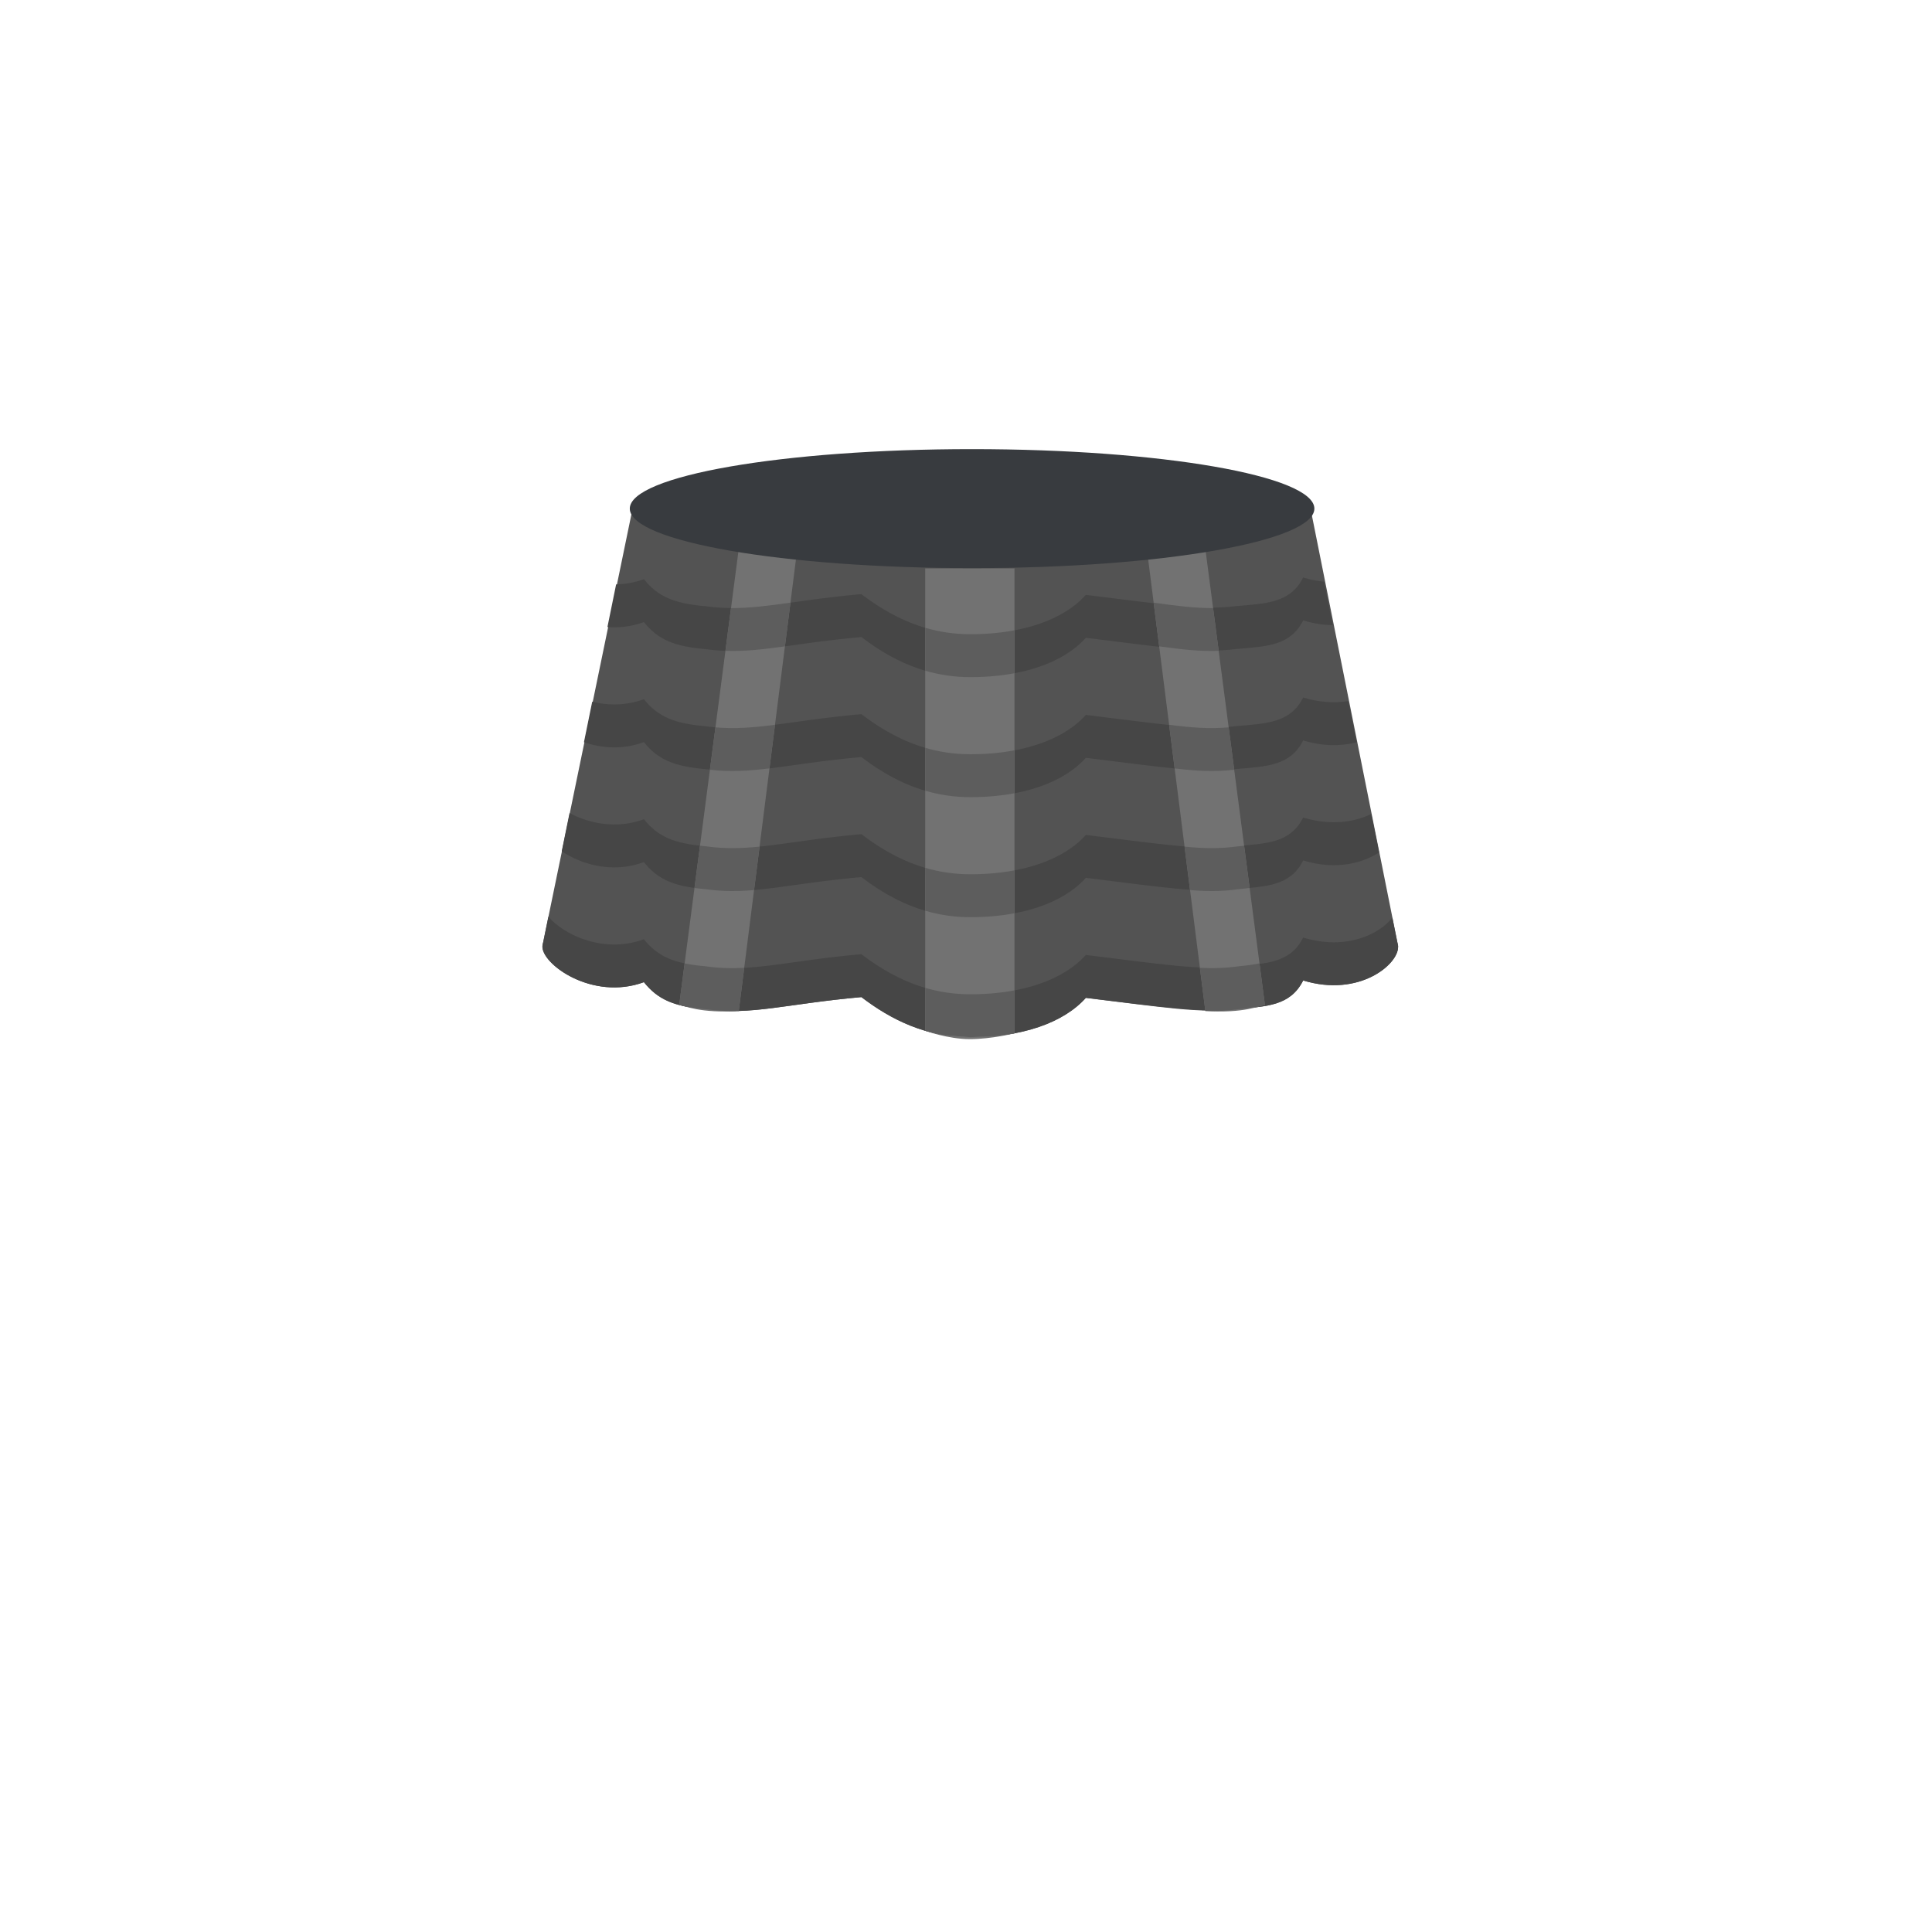<?xml version="1.0" encoding="utf-8"?>
<!-- Generator: Adobe Illustrator 14.0.0, SVG Export Plug-In . SVG Version: 6.00 Build 43363)  -->
<!DOCTYPE svg PUBLIC "-//W3C//DTD SVG 1.1//EN" "http://www.w3.org/Graphics/SVG/1.1/DTD/svg11.dtd">
<svg version="1.1" id="content" xmlns="http://www.w3.org/2000/svg" xmlns:xlink="http://www.w3.org/1999/xlink" x="0px" y="0px"
	 width="500px" height="500px" viewBox="0 0 500 500" enable-background="new 0 0 500 500" xml:space="preserve">
<g id="bounds" display="none">
	<rect x="1.573" y="2.824" display="inline" fill="none" stroke="#2B2B2B" stroke-miterlimit="10" width="500" height="500"/>
</g>
<g id="chooser">
	<path fill="#535353" d="M361.822,245.039c0.038-0.154-0.005-0.283-0.005-0.283c-0.023-0.271-0.085-0.539-0.166-0.804
		l-22.539-112.578H163.763l-23.21,112.576c-0.085,0.279-0.151,0.562-0.173,0.851c-0.362,4.652,12.888,14.298,26.262,9.386
		c3.616,4.504,7.763,6.287,15.935,6.994c11.862,1.672,20.881-1.393,40.347-3.131c7.733,5.895,16.771,10.381,28.196,10.381
		c13.315,0,24.061-3.673,29.895-10.182c19.892,2.422,29.896,4.083,38.723,2.921c8.058-0.703,14.19-0.797,17.523-7.422
		C351.703,258.15,361.896,249.636,361.822,245.039z"/>
	<path fill="#464646" d="M361.817,244.756c-0.023-0.271-0.085-0.539-0.166-0.804l-1.314-6.463
		c-3.316,4.252-11.928,8.55-23.076,5.151c-3.333,6.625-9.469,6.719-17.523,7.422c-8.827,1.163-18.831-0.499-38.723-2.921
		c-5.834,6.509-16.578,10.179-29.895,10.179c-11.427,0-20.463-4.485-28.196-10.378c-19.466,1.738-28.484,4.801-40.347,3.129
		c-8.172-0.707-12.318-2.49-15.935-6.994c-10.477,3.849-20.876-1.237-24.716-5.857l-1.372,6.73c-0.085,0.279-0.151,0.562-0.173,0.85
		c-0.362,4.653,12.888,14.299,26.262,9.387c3.616,4.504,7.763,6.287,15.935,6.994c11.862,1.672,20.881-1.393,40.347-3.131
		c7.733,5.895,16.771,10.381,28.196,10.381c13.314,0,24.06-3.673,29.896-10.182c19.891,2.422,31.189,3.932,38.722,2.921
		c8.058-0.703,14.19-0.797,17.523-7.422c14.443,4.402,24.639-4.111,24.563-8.709v-0.277L361.817,244.756z"/>
	<path fill="#464646" d="M166.642,223.123c3.616,4.504,7.763,6.287,15.935,6.994c11.862,1.672,20.881-1.391,40.347-3.129
		c7.733,5.893,16.771,10.379,28.196,10.379c13.315,0,24.061-3.671,29.895-10.18c19.892,2.422,29.896,4.083,38.723,2.921
		c8.058-0.703,14.19-0.797,17.523-7.422c8.363,2.55,15.297,0.766,19.644-2.079l-2.025-9.958c-4.339,2.117-10.452,3.112-17.615,0.928
		c-3.333,6.625-9.469,6.719-17.523,7.422c-8.827,1.162-18.831-0.499-38.721-2.921c-5.836,6.509-16.578,10.181-29.896,10.181
		c-11.427,0-20.462-4.486-28.196-10.38c-19.466,1.738-28.484,4.802-40.347,3.13c-8.171-0.707-12.318-2.49-15.935-6.994
		c-7.136,2.622-14.235,1.097-19.252-1.602l-2.015,9.885C150.379,223.698,158.484,226.119,166.642,223.123z"/>
	<path fill="#464646" d="M166.642,192.061c3.616,4.504,7.763,6.287,15.935,6.994c11.862,1.672,20.881-1.392,40.347-3.129
		c7.733,5.893,16.771,10.379,28.196,10.379c13.315,0,24.061-3.671,29.895-10.181c19.892,2.422,29.896,4.083,38.723,2.921
		c8.058-0.702,14.19-0.797,17.523-7.422c5.281,1.61,9.988,1.489,13.84,0.469l-2.167-10.65c-3.4,0.547-7.345,0.394-11.673-0.926
		c-3.333,6.625-9.469,6.719-17.523,7.422c-8.827,1.162-18.831-0.499-38.723-2.921c-5.834,6.509-16.578,10.18-29.895,10.18
		c-11.427,0-20.463-4.486-28.196-10.379c-19.466,1.738-28.484,4.801-40.347,3.129c-8.172-0.707-12.318-2.49-15.935-6.994
		c-4.667,1.714-9.315,1.653-13.38,0.653l-2.136,10.48C155.649,193.635,161.134,194.084,166.642,192.061z"/>
	<path fill="#464646" d="M157.201,162.283c3.015,0.231,6.224-0.102,9.44-1.284c3.616,4.504,7.763,6.287,15.935,6.994
		c11.862,1.672,20.881-1.391,40.347-3.129c7.733,5.894,16.771,10.379,28.196,10.379c13.315,0,24.061-3.671,29.895-10.18
		c19.892,2.422,29.896,4.083,38.723,2.921c8.058-0.703,14.19-0.797,17.523-7.422c2.725,0.83,5.294,1.2,7.674,1.225l-2.285-11.24
		c-1.718-0.173-3.517-0.522-5.389-1.094c-3.333,6.625-9.469,6.719-17.523,7.422c-8.827,1.162-18.831-0.499-38.723-2.921
		c-5.834,6.509-16.578,10.181-29.895,10.181c-11.427,0-20.463-4.486-28.196-10.38c-19.466,1.738-28.484,4.802-40.347,3.13
		c-8.172-0.707-12.318-2.49-15.935-6.994c-2.428,0.892-4.851,1.299-7.189,1.348L157.201,162.283z"/>
	<path fill="#727272" d="M191.188,261.639c-10.146,0.652-13.955-1.372-15.412-1.544l16.772-128.464l15.072,0.252L191.188,261.639z"
		/>
	<path fill="#5D5D5D" d="M192.603,250.472c-3.321,0.17-6.552,0.088-10.026-0.401c-2.028-0.175-3.807-0.418-5.393-0.751
		l-1.406,10.772c0.01,0.003,0.02,0.006,0.03,0.008c0.27,0.036,0.615,0.13,1.065,0.258c1.665,0.369,3.541,0.635,5.705,0.822
		c2.976,0.419,5.773,0.54,8.602,0.46c0.003-0.001,0.006-0.001,0.009-0.001L192.603,250.472z"/>
	<path fill="#5D5D5D" d="M182.576,230.117c4.355,0.614,8.329,0.588,12.576,0.226l1.423-11.24c-4.793,0.482-9.158,0.588-13.995-0.094
		c-0.488-0.042-0.961-0.089-1.421-0.139l-1.428,10.934C180.623,229.926,181.569,230.03,182.576,230.117z"/>
	<path fill="#5D5D5D" d="M199.139,198.862l1.429-11.287c-5.544,0.714-10.295,1.111-15.41,0.664l-1.432,10.964
		C188.949,199.815,193.694,199.521,199.139,198.862z"/>
	<path fill="#727272" d="M239.448,147.109h23.099v120.314c0,0-5.911,1.503-11.55,1.503s-11.549-2.159-11.549-2.159V147.109z"/>
	<path fill="#5D5D5D" d="M239.448,255.654v11.109c3.605,1.058,7.477,1.667,11.673,1.667c4.072,0,7.901-0.348,11.426-1.011V256.31
		c-3.524,0.662-7.354,1.01-11.427,1.01C246.924,257.32,243.052,256.711,239.448,255.654z"/>
	<path fill="#5D5D5D" d="M239.448,204.639c3.605,1.057,7.476,1.667,11.672,1.667c4.073,0,7.901-0.347,11.427-1.01v-11.108
		c-3.524,0.663-7.354,1.01-11.427,1.01c-4.196,0-8.067-0.609-11.672-1.667V204.639z"/>
	<path fill="#5D5D5D" d="M239.448,173.576c3.605,1.057,7.476,1.667,11.672,1.667c4.073,0,7.901-0.347,11.427-1.01v-11.109
		c-3.524,0.664-7.354,1.011-11.427,1.011c-4.196,0-8.067-0.609-11.672-1.667V173.576z"/>
	<path fill="#7A7A7A" d="M311.077,261.41l0.009,0.062c5.395,0.161,7.503-0.165,8.617-0.298
		C317.276,261.496,314.448,261.556,311.077,261.41z"/>
	<path fill="#7A7A7A" d="M244.57,267.913l6.551,0.518C248.843,268.43,246.665,268.244,244.57,267.913L244.57,267.913z"/>
	<path fill="#7A7A7A" d="M257.424,268.129L257.424,268.129c-2.028,0.193-4.128,0.302-6.304,0.302L257.424,268.129z"/>
	<path fill="#5D5D5D" d="M239.448,235.7c3.605,1.057,7.476,1.667,11.672,1.667c4.073,0,7.901-0.347,11.427-1.01v-11.108
		c-3.523,0.663-7.351,1.01-11.423,1.01c-4.197,0-8.07-0.61-11.676-1.668V235.7z"/>
	<path fill="#5D5D5D" d="M187.743,168.443c4.927,0.172,9.695-0.383,15.396-1.165l1.432-11.307
		c-5.772,0.803-10.551,1.426-15.381,1.394L187.743,168.443z"/>
	<path fill="#727272" d="M295.516,131.884l15.072-0.252l16.772,128.464c-1.457,0.172-5.266,2.196-15.412,1.544L295.516,131.884z"/>
	<path fill="#5D5D5D" d="M310.534,250.472c3.32,0.17,6.552,0.088,10.026-0.401c2.028-0.175,3.807-0.418,5.393-0.751l1.406,10.772
		c-0.01,0.003-0.02,0.006-0.029,0.008c-0.271,0.036-0.615,0.13-1.065,0.258c-1.665,0.369-3.541,0.635-5.705,0.822
		c-2.977,0.419-5.773,0.54-8.602,0.46c-0.003-0.001-0.006-0.001-0.01-0.001L310.534,250.472z"/>
	<path fill="#5D5D5D" d="M320.561,230.117c-4.355,0.614-8.329,0.588-12.576,0.226l-1.423-11.24
		c4.793,0.482,9.157,0.588,13.995-0.094c0.488-0.042,0.961-0.089,1.421-0.139l1.428,10.934
		C322.514,229.926,321.569,230.03,320.561,230.117z"/>
	<path fill="#5D5D5D" d="M303.998,198.862l-1.43-11.287c5.544,0.714,10.295,1.111,15.41,0.664l1.432,10.964
		C314.188,199.815,309.444,199.521,303.998,198.862z"/>
	<path fill="#5D5D5D" d="M315.394,168.443c-4.927,0.172-9.695-0.383-15.396-1.165l-1.432-11.307
		c5.772,0.803,10.551,1.426,15.381,1.394L315.394,168.443z"/>
	<path fill="#383B3F" d="M162.989,131.631c0,8.501,39.662,15.4,88.58,15.4c48.929,0,88.59-6.899,88.59-15.4
		c0-8.5-39.661-15.398-88.59-15.398C202.65,116.231,162.989,123.131,162.989,131.631z"/>
</g>
</svg>
